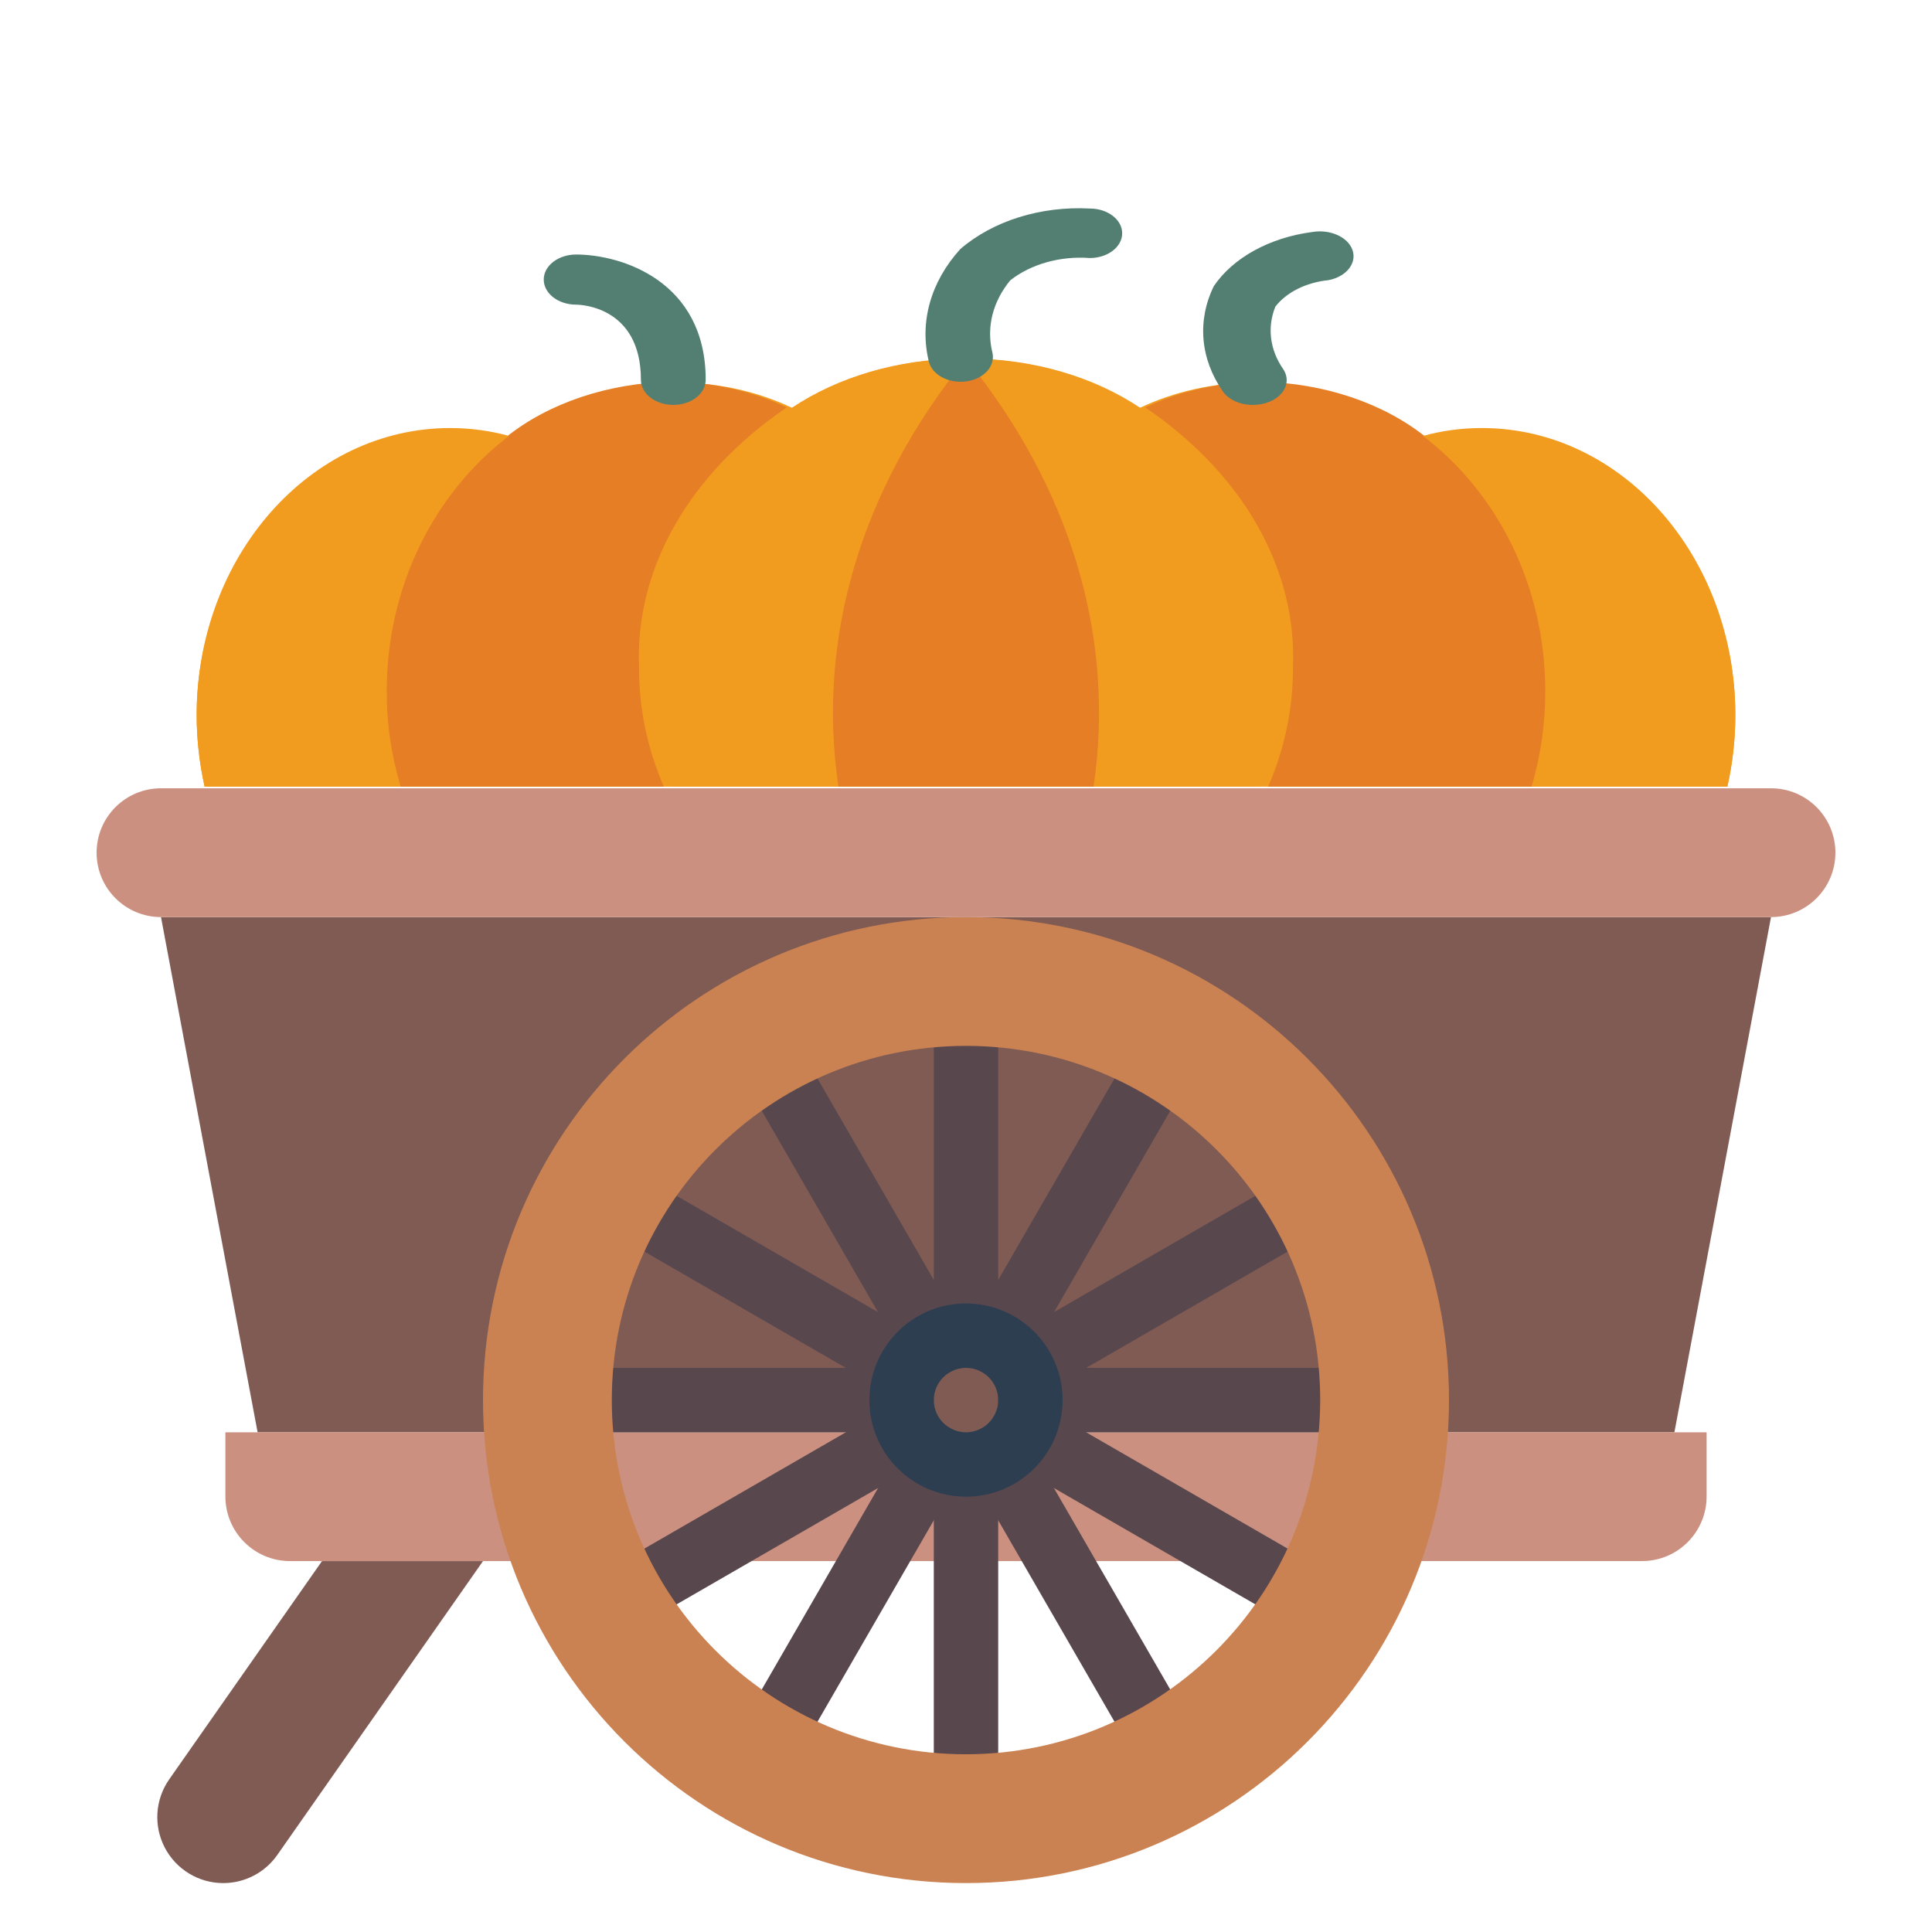 <svg width="141" height="141" viewBox="0 0 141 141" fill="none" xmlns="http://www.w3.org/2000/svg">
<path d="M11.75 66.93L18.8 104.53H122.2L129.25 66.93H11.75Z" fill="#7F5B53"/>
<path d="M107.931 31.38C106.446 31.378 104.973 31.572 103.579 31.953C100.473 29.454 96.135 27.996 91.555 27.909C88.573 27.931 85.66 28.581 83.156 29.783C75.966 24.97 65.034 24.97 57.844 29.783C55.34 28.581 52.427 27.931 49.445 27.909C44.865 27.996 40.527 29.454 37.421 31.953C36.027 31.572 34.554 31.378 33.069 31.38C22.729 31.38 14.353 40.7 14.353 52.206C14.354 53.951 14.55 55.692 14.938 57.413H126.062C126.45 55.692 126.646 53.951 126.647 52.206C126.647 40.7 118.271 31.38 107.931 31.38Z" fill="#F29C1F"/>
<path d="M61.422 57.413H49.052C47.874 54.608 47.282 51.68 47.298 48.735C46.998 41.561 50.816 34.642 57.754 29.784C61.163 27.496 65.535 26.216 70.078 26.174C62.956 35.636 59.927 46.566 61.422 57.413Z" fill="#F29C1F"/>
<path d="M46.64 48.721C46.624 51.671 47.234 54.603 48.447 57.413H28.896C28.199 55.132 27.852 52.799 27.863 50.46C27.863 42.777 31.454 35.98 36.923 31.913C40.04 29.41 44.391 27.949 48.986 27.862C51.979 27.885 54.901 28.535 57.413 29.739C50.265 34.605 46.332 41.535 46.64 48.721Z" fill="#E57E25"/>
<path d="M28.225 50.434C28.214 52.781 28.556 55.123 29.243 57.413H14.931C14.548 55.683 14.354 53.932 14.353 52.178C14.353 40.61 22.631 31.239 32.849 31.239C34.316 31.238 35.773 31.433 37.15 31.815C31.763 35.899 28.225 42.721 28.225 50.434Z" fill="#F29C1F"/>
<path d="M93.702 48.735C93.718 51.68 93.126 54.608 91.948 57.413H79.579C81.073 46.566 78.044 35.636 70.922 26.174C75.465 26.216 79.837 27.496 83.246 29.784C90.184 34.642 94.001 41.561 93.702 48.735Z" fill="#F29C1F"/>
<path d="M113.138 50.46C113.144 52.798 112.806 55.13 112.128 57.413H92.553C93.766 54.603 94.376 51.671 94.36 48.721C94.668 41.535 90.735 34.605 83.587 29.739C86.099 28.535 89.021 27.885 92.013 27.862C96.609 27.949 100.96 29.41 104.077 31.913C109.546 35.98 113.138 42.777 113.138 50.46Z" fill="#E57E25"/>
<path d="M126.647 52.178C126.646 53.932 126.452 55.683 126.069 57.413H111.78C112.448 55.121 112.782 52.78 112.775 50.434C112.775 42.721 109.237 35.899 103.85 31.815C105.227 31.433 106.683 31.238 108.151 31.239C118.37 31.239 126.647 40.61 126.647 52.178Z" fill="#F29C1F"/>
<path d="M79.809 57.413H61.191C59.584 46.566 62.84 35.636 70.5 26.174C78.16 35.636 81.416 46.566 79.809 57.413Z" fill="#E57E25"/>
<path d="M70.105 27.862C68.985 27.861 68.019 27.258 67.795 26.417C67.082 23.546 67.907 20.576 70.086 18.176C72.467 16.12 75.96 15.027 79.539 15.219C80.842 15.219 81.898 16.028 81.898 17.026C81.898 18.023 80.842 18.831 79.539 18.831C77.382 18.67 75.245 19.268 73.732 20.457C72.448 22.014 71.98 23.885 72.418 25.694C72.543 26.165 72.419 26.653 72.074 27.053C71.728 27.452 71.19 27.731 70.576 27.826C70.421 27.85 70.263 27.862 70.105 27.862Z" fill="#527F72"/>
<path d="M49.139 29.551C47.833 29.551 46.775 28.732 46.775 27.722C46.775 22.296 42.241 22.234 42.047 22.234C40.741 22.234 39.683 21.415 39.683 20.405C39.683 19.394 40.741 18.575 42.047 18.575C45.316 18.575 51.503 20.487 51.503 27.722C51.503 28.732 50.445 29.551 49.139 29.551Z" fill="#527F72"/>
<path d="M91.446 29.551C90.509 29.555 89.651 29.167 89.232 28.55C87.589 26.165 87.358 23.386 88.592 20.871C90.005 18.799 92.665 17.339 95.768 16.933C97.075 16.71 98.385 17.3 98.71 18.258C99.036 19.216 98.258 20.189 96.962 20.445C95.326 20.61 93.889 21.326 93.074 22.383C92.471 23.896 92.673 25.523 93.643 26.93C94.025 27.491 93.984 28.157 93.537 28.692C93.09 29.225 92.298 29.551 91.446 29.551Z" fill="#527F72"/>
<path d="M105.656 104.53H124.55V109.23C124.542 111.822 122.442 113.922 119.85 113.93H21.15C18.558 113.922 16.458 111.822 16.45 109.23V104.53H105.656Z" fill="#CB9080"/>
<path d="M11.75 57.53H129.25C131.845 57.53 133.95 59.634 133.95 62.23C133.95 64.826 131.845 66.93 129.25 66.93H11.75C9.155 66.93 7.05 64.826 7.05 62.23C7.05 59.634 9.155 57.53 11.75 57.53Z" fill="#CB9080"/>
<path d="M70.5 99.83C69.203 99.83 68.15 98.777 68.15 97.48V76.329C68.15 75.032 69.203 73.98 70.5 73.98C71.797 73.98 72.85 75.032 72.85 76.329V97.48C72.85 98.777 71.797 99.83 70.5 99.83Z" fill="#59474E"/>
<path d="M70.5 130.379C69.203 130.379 68.15 129.327 68.15 128.03V106.879C68.15 105.582 69.203 104.53 70.5 104.53C71.797 104.53 72.85 105.582 72.85 106.879V128.03C72.85 129.327 71.797 130.379 70.5 130.379Z" fill="#59474E"/>
<path d="M68.15 100.46C67.309 100.461 66.533 100.012 66.112 99.285L55.538 80.968C54.9 79.846 55.287 78.418 56.406 77.772C57.524 77.126 58.954 77.504 59.608 78.619L70.183 96.934C70.602 97.662 70.602 98.556 70.184 99.284C69.764 100.01 68.99 100.458 68.15 100.46Z" fill="#59474E"/>
<path d="M83.425 126.915C82.585 126.916 81.808 126.469 81.388 125.741L70.813 107.425C70.174 106.302 70.561 104.874 71.68 104.228C72.799 103.582 74.23 103.96 74.883 105.075L85.458 123.391C85.878 124.117 85.878 125.012 85.458 125.74C85.039 126.467 84.264 126.915 83.425 126.915Z" fill="#59474E"/>
<path d="M66.427 102.179C66.015 102.179 65.61 102.071 65.252 101.864L46.937 91.29C45.822 90.637 45.444 89.206 46.09 88.087C46.736 86.968 48.163 86.581 49.286 87.219L67.602 97.795C68.524 98.326 68.972 99.41 68.697 100.438C68.422 101.465 67.491 102.179 66.427 102.179Z" fill="#59474E"/>
<path d="M92.884 117.455C92.471 117.455 92.065 117.346 91.708 117.14L73.393 106.564C72.278 105.911 71.901 104.481 72.546 103.363C73.193 102.244 74.62 101.856 75.743 102.495L94.059 113.069C94.98 113.602 95.429 114.685 95.154 115.712C94.879 116.74 93.947 117.454 92.884 117.455Z" fill="#59474E"/>
<path d="M65.8 104.53H44.65C43.352 104.53 42.3 103.478 42.3 102.18C42.3 100.882 43.352 99.83 44.65 99.83H65.8C67.097 99.83 68.15 100.882 68.15 102.18C68.15 103.478 67.097 104.53 65.8 104.53Z" fill="#59474E"/>
<path d="M96.35 104.53H75.2C73.903 104.53 72.85 103.478 72.85 102.18C72.85 100.882 73.903 99.83 75.2 99.83H96.35C97.647 99.83 98.7 100.882 98.7 102.18C98.7 103.478 97.647 104.53 96.35 104.53Z" fill="#59474E"/>
<path d="M48.116 117.455C47.053 117.454 46.121 116.74 45.846 115.712C45.571 114.685 46.02 113.602 46.941 113.069L65.257 102.495C66.38 101.856 67.807 102.244 68.454 103.363C69.099 104.481 68.722 105.911 67.607 106.564L49.292 117.14C48.934 117.346 48.529 117.455 48.116 117.455Z" fill="#59474E"/>
<path d="M74.573 102.179C73.509 102.179 72.578 101.465 72.303 100.438C72.028 99.41 72.476 98.326 73.398 97.795L91.714 87.219C92.441 86.793 93.341 86.789 94.073 87.209C94.803 87.629 95.254 88.409 95.252 89.252C95.25 90.096 94.797 90.872 94.063 91.29L75.748 101.864C75.39 102.071 74.985 102.179 74.573 102.179Z" fill="#59474E"/>
<path d="M57.575 126.915C56.736 126.915 55.961 126.467 55.542 125.74C55.122 125.012 55.122 124.117 55.542 123.391L66.117 105.075C66.77 103.96 68.201 103.582 69.32 104.228C70.439 104.874 70.826 106.302 70.187 107.425L59.612 125.741C59.192 126.469 58.415 126.916 57.575 126.915Z" fill="#59474E"/>
<path d="M72.85 100.46C72.01 100.458 71.236 100.01 70.816 99.284C70.398 98.556 70.398 97.662 70.817 96.934L81.392 78.619C82.046 77.504 83.476 77.126 84.594 77.772C85.713 78.418 86.1 79.846 85.463 80.968L74.888 99.285C74.467 100.012 73.691 100.461 72.85 100.46Z" fill="#59474E"/>
<path d="M23.5 113.93L12.352 129.855C11.322 131.326 11.195 133.247 12.025 134.839C12.854 136.431 14.5 137.431 16.295 137.43C17.866 137.43 19.338 136.663 20.238 135.376L35.25 113.93H23.5Z" fill="#7F5B53"/>
<path d="M70.5 66.93C51.032 66.93 35.25 82.712 35.25 102.18C35.25 121.647 51.032 137.43 70.5 137.43C89.968 137.43 105.75 121.647 105.75 102.18C105.75 82.712 89.968 66.93 70.5 66.93ZM70.5 128.03C56.224 128.03 44.65 116.456 44.65 102.18C44.65 87.903 56.224 76.329 70.5 76.329C84.776 76.329 96.35 87.903 96.35 102.18C96.334 116.449 84.77 128.014 70.5 128.03Z" fill="#CB8252"/>
<path d="M70.5 109.23C66.607 109.23 63.45 106.074 63.45 102.18C63.45 98.287 66.607 95.129 70.5 95.129C74.393 95.129 77.55 98.287 77.55 102.18C77.55 106.074 74.393 109.23 70.5 109.23ZM70.5 99.83C69.203 99.83 68.15 100.882 68.15 102.18C68.15 103.478 69.203 104.53 70.5 104.53C71.797 104.53 72.85 103.478 72.85 102.18C72.85 100.882 71.797 99.83 70.5 99.83Z" fill="#2C3E50"/>
</svg>
